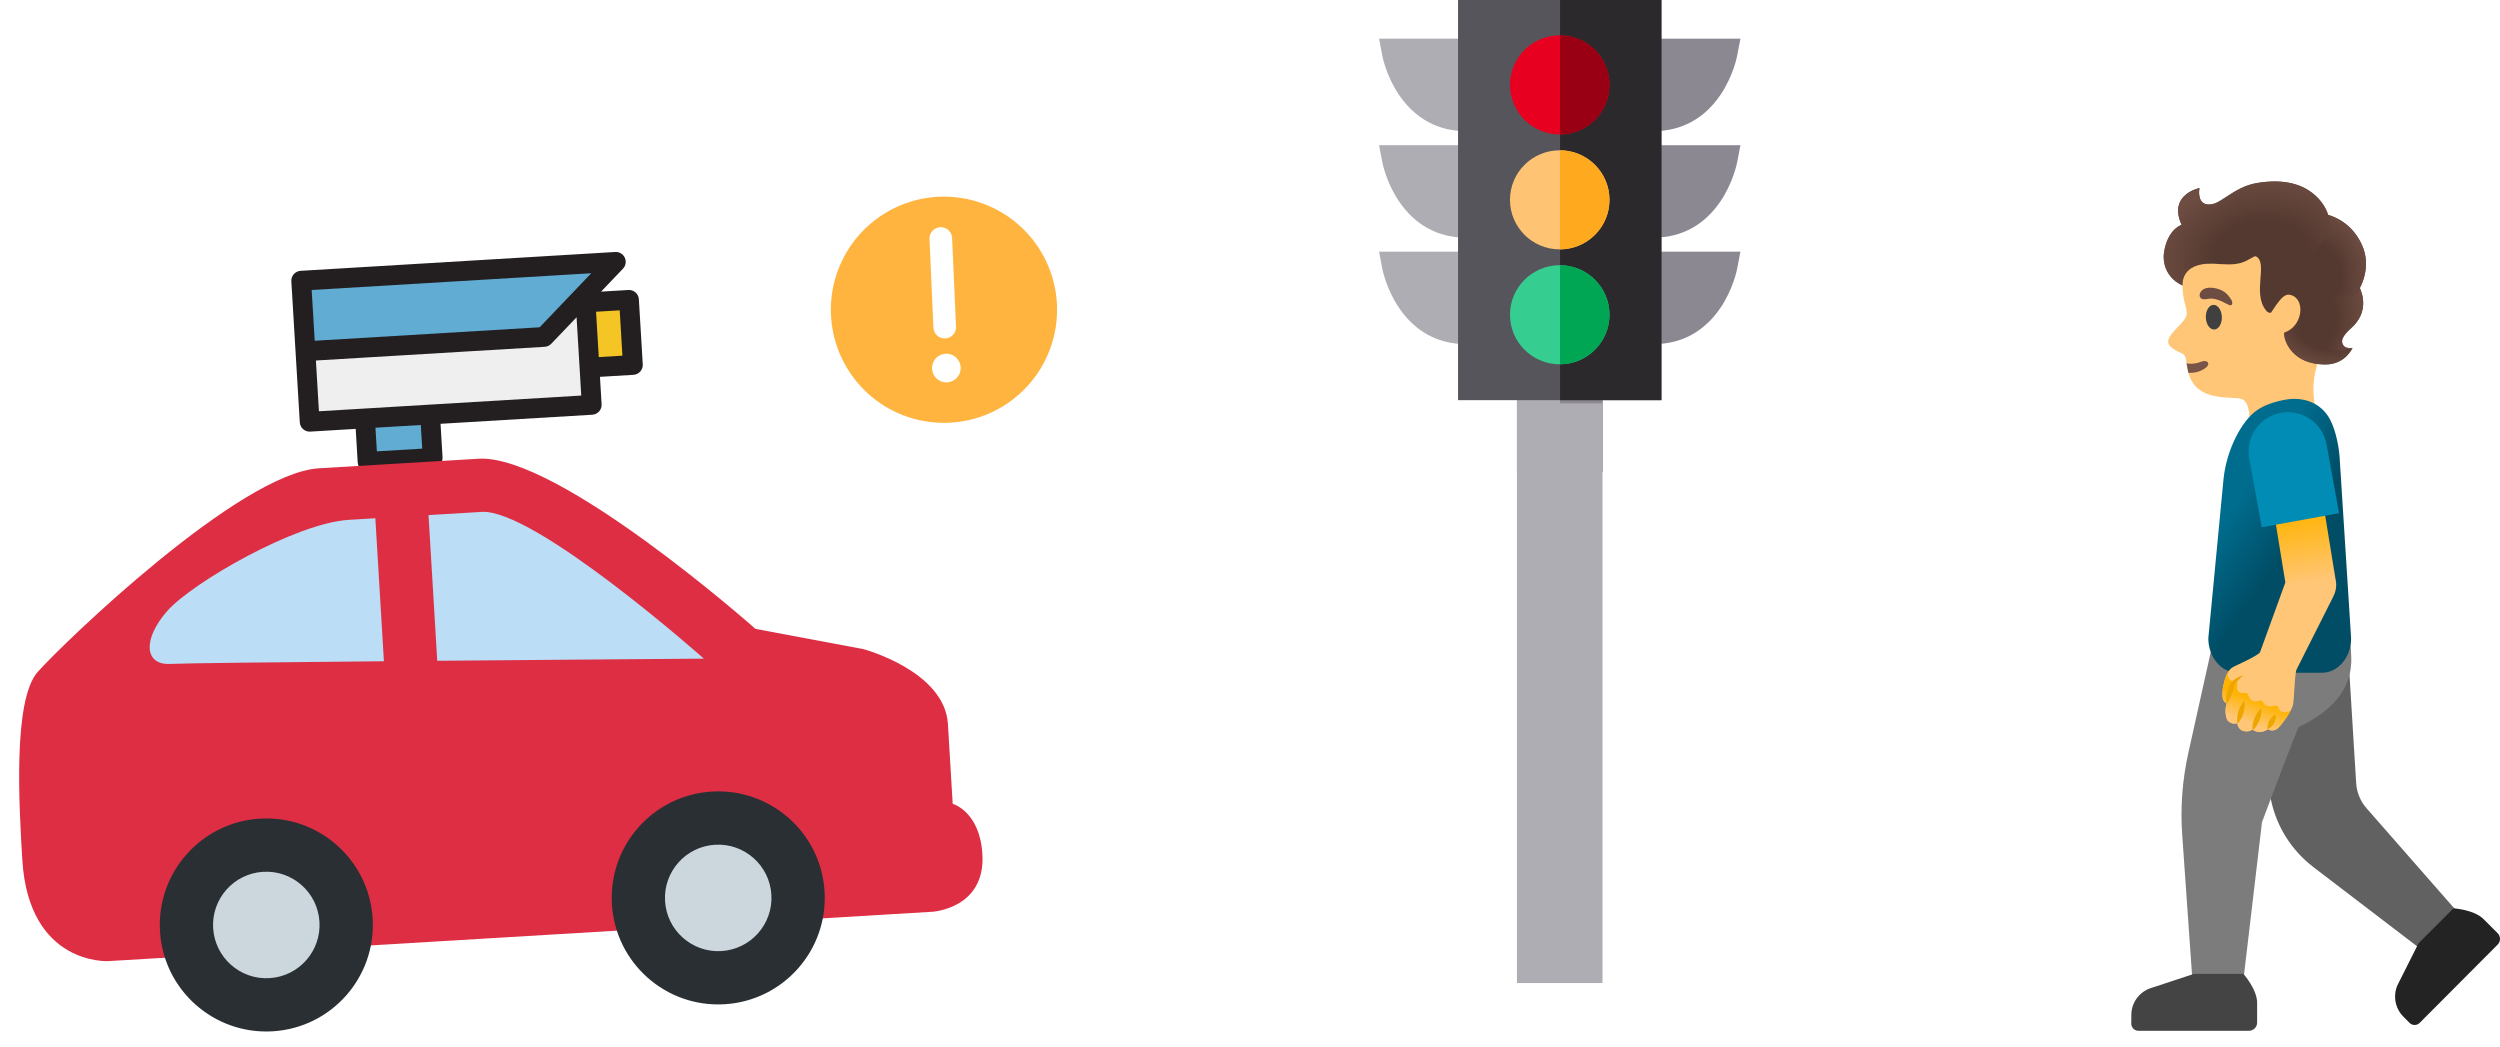 <svg width="339" height="142" viewBox="0 0 339 142" fill="none" xmlns="http://www.w3.org/2000/svg">
<path d="M317.051 33.345C314.637 29.439 309.163 26.399 304.633 27.15C299.553 27.986 296.831 31.642 296.11 36.279C295.85 37.962 295.898 39.636 296.187 40.819C296.225 40.963 296.504 41.993 296.523 42.32C296.716 43.57 294.292 44.811 294.013 46.187C293.801 47.226 295.965 47.889 296.139 48.072C296.985 49.005 295.648 53.44 301.583 53.882C303.863 54.056 303.421 53.911 304.094 54.171C305.142 54.575 305.046 57.365 305.046 57.365C305.046 57.365 305.633 61.963 309.558 60.741C314.041 59.356 314.214 56.181 314.214 56.181C314.214 56.181 312.549 51.756 315.224 47.158C317.35 43.484 318.61 35.855 317.051 33.345Z" fill="#FFC677" stroke="black" stroke-width="0.001"/>
<path d="M296.735 50.553C297.562 50.601 298.37 50.409 299.072 49.889C299.832 49.322 299.313 48.696 298.437 49.062C297.908 49.283 297.168 49.398 296.494 49.273L296.735 50.553Z" fill="#795548" stroke="black" stroke-width="0.001"/>
<path d="M300.249 44.685C300.849 44.666 301.312 43.901 301.282 42.977C301.253 42.054 300.743 41.32 300.143 41.339C299.543 41.358 299.08 42.122 299.11 43.046C299.139 43.97 299.649 44.704 300.249 44.685Z" fill="#404040" stroke="black" stroke-width="0.001"/>
<path d="M299.35 40.539C298.272 40.789 298.061 40.078 298.446 39.539C298.725 39.135 299.388 38.827 300.61 39.135C301.764 39.424 302.207 40.126 302.505 40.549C302.803 40.972 302.736 41.376 302.467 41.405C302.101 41.424 300.677 40.232 299.35 40.539Z" fill="#6D4C41" stroke="black" stroke-width="0.001"/>
<path d="M334.452 125.055L320.917 109.616C320.071 108.654 319.571 107.442 319.494 106.162L318.166 84.557L303.256 86.202L307.95 108.49C308.71 112.097 310.74 115.31 313.664 117.552L329.527 129.672L334.452 125.055Z" fill="#616161" stroke="black" stroke-width="0.001"/>
<path d="M317.993 80.998L301.082 82.547L296.724 102.161C295.926 105.778 295.647 109.501 295.907 113.195L297.475 135.551H303.891L306.729 111.473C306.729 111.473 311.548 98.66 311.702 98.583C315.617 96.726 319.003 93.85 318.83 89.127C318.744 86.414 318.301 83.682 317.993 80.998Z" fill="#7C7C7C" stroke="black" stroke-width="0.001"/>
<path d="M314.858 91.223H303.411C301.227 91.223 299.447 89.126 299.447 86.548L301.515 64.904C301.939 60.95 303.949 57.122 305.969 55.679C307.864 54.323 310.606 54.101 310.606 54.101C312.078 53.986 314.261 54.342 315.656 56.381C316.493 57.603 317.118 59.989 317.253 62.038L318.811 86.548C318.811 89.136 317.041 91.223 314.858 91.223Z" fill="url(#paint0_linear_1060_4846)" stroke="black" stroke-width="0.001"/>
<path d="M316.694 78.509L314.53 65.205L307.825 66.292L309.893 78.98L306.459 88.446C306.238 88.879 303.131 90.283 302.938 90.379C302.342 90.668 301.928 91.236 301.62 92.361C301.438 93.054 300.976 95.035 301.947 95.382C301.62 96.296 301.832 97.44 302.082 97.71C302.659 98.335 303.362 98.056 303.362 98.056C303.362 98.056 303.458 98.854 304.093 99.076C304.881 99.355 305.43 98.922 305.43 98.922C305.709 99.133 306.045 99.249 306.401 99.249C306.825 99.249 307.2 99.085 307.488 98.874C307.671 98.951 308.171 99.249 308.806 98.797C309.21 98.508 310.48 96.844 310.874 95.776C311.144 95.045 311.105 91.37 311.442 90.726C311.779 90.081 316.386 80.914 316.386 80.914H316.377C316.79 80.154 316.887 79.298 316.694 78.509Z" fill="url(#paint1_linear_1060_4846)" stroke="black" stroke-width="0.001"/>
<path d="M309.076 96.22C308.854 95.643 308.71 95.605 308.306 95.71C307.758 95.855 307.161 95.835 306.825 95.162C306.748 94.999 306.632 94.941 306.459 94.999C305.872 95.191 305.141 95.201 304.891 94.316C304.795 93.989 304.66 93.95 304.304 93.95C304.189 93.95 303.852 94.094 303.506 93.729C303.121 93.315 303.641 92.488 303.15 92.411C303.006 92.392 302.313 92.469 302.102 91.728C301.967 91.247 302.525 90.67 302.534 90.66C302.15 90.997 301.851 91.526 301.63 92.372C301.447 93.065 300.986 95.047 301.957 95.393C301.63 96.307 301.842 97.452 302.092 97.721C302.669 98.346 303.371 98.067 303.371 98.067C303.371 98.067 303.467 98.866 304.102 99.087C304.891 99.366 305.44 98.933 305.44 98.933C305.718 99.145 306.055 99.26 306.411 99.26C306.834 99.26 307.21 99.097 307.498 98.885C307.681 98.962 308.181 99.26 308.816 98.808C309.153 98.567 310.105 97.346 310.634 96.326C310.163 96.701 309.239 96.653 309.076 96.22Z" fill="url(#paint2_linear_1060_4846)" stroke="black" stroke-width="0.001"/>
<path d="M304.959 139.775C305.565 139.775 306.065 139.285 306.065 138.669V135.975C306.065 134.148 304.209 132.06 304.209 132.06H297.494L291.453 134.052C289.991 134.629 289.019 136.033 289.01 137.601L289 138.813C289 139.342 289.433 139.775 289.962 139.775H304.959Z" fill="#444444" stroke="black" stroke-width="0.001"/>
<path d="M338.676 128.095C339.109 127.662 339.109 126.97 338.676 126.537L336.771 124.632C335.472 123.333 332.692 123.17 332.692 123.17L327.95 127.912L325.093 133.598C324.468 135.04 324.775 136.714 325.882 137.84L326.738 138.706C327.113 139.081 327.729 139.081 328.104 138.706L338.676 128.095Z" fill="#232323" stroke="black" stroke-width="0.001"/>
<path d="M308.586 96.881C308.653 97.352 308.528 97.708 308.355 98.054C308.163 98.382 307.932 98.68 307.499 98.882C307.432 98.41 307.557 98.054 307.73 97.708C307.913 97.381 308.153 97.083 308.586 96.881Z" fill="#EDA600" stroke="black" stroke-width="0.001"/>
<path d="M306.642 96.006C306.709 96.612 306.575 97.151 306.382 97.66C306.171 98.161 305.921 98.651 305.449 99.046C305.382 98.43 305.517 97.901 305.709 97.391C305.921 96.9 306.18 96.41 306.642 96.006Z" fill="#EDA600" stroke="black" stroke-width="0.001"/>
<path d="M304.334 95.045C304.449 95.641 304.353 96.18 304.209 96.7C304.045 97.209 303.824 97.71 303.391 98.142C303.276 97.546 303.372 97.007 303.516 96.488C303.689 95.978 303.911 95.478 304.334 95.045Z" fill="#EDA600" stroke="black" stroke-width="0.001"/>
<path d="M304.19 91.58C303.892 91.84 303.603 92.109 303.363 92.397C303.103 92.686 302.978 92.946 302.891 93.321C302.67 94.033 302.449 94.773 301.929 95.457C301.775 94.62 301.929 93.831 302.247 93.081C302.41 92.715 302.728 92.292 303.074 92.08C303.43 91.84 303.805 91.676 304.19 91.58Z" fill="#EDA600" stroke="black" stroke-width="0.001"/>
<path d="M306.691 71.495L317.176 69.59L315.483 60.269C315.358 59.58 315.099 58.923 314.72 58.335C314.341 57.747 313.85 57.239 313.275 56.84C312.699 56.442 312.051 56.161 311.367 56.013C310.683 55.865 309.977 55.853 309.288 55.979C308.6 56.103 307.943 56.363 307.354 56.742C306.766 57.121 306.258 57.612 305.86 58.187C305.461 58.763 305.18 59.411 305.032 60.095C304.885 60.779 304.873 61.485 304.998 62.174L306.691 71.495Z" fill="#008CB4" stroke="black" stroke-width="0.001"/>
<path d="M320.407 33.525C319.138 30.341 316.559 29.379 315.713 29.148C315.319 27.994 313.318 23.617 306.093 24.809C304.333 25.098 303.044 25.935 301.909 26.676C301.428 26.993 300.966 27.301 300.533 27.503C300.177 27.666 299.562 27.82 299.052 27.657C297.888 27.272 298.253 25.502 298.253 25.502C298.253 25.502 293.982 26.349 295.82 30.475C294.386 31.11 293.723 32.63 293.473 34.063C293.126 36.016 294.079 37.873 295.954 38.71C295.954 38.71 295.579 35.574 300.11 35.757C301.514 35.814 302.986 36.036 304.285 35.507C304.785 35.304 305.247 34.987 305.728 34.756H305.901C307.613 35.67 305.362 39.72 307.267 42.086C307.642 42.558 307.96 42.385 307.96 42.385L308.72 41.259C309.297 40.489 309.826 39.816 310.547 39.98C312.683 40.451 312.298 44.26 309.768 45.097C309.518 45.184 310.105 49.426 315.347 49.426C318.06 49.426 319.012 47.175 319.012 47.175C319.012 47.175 317.858 47.464 317.608 46.482C317.473 45.973 317.945 45.28 318.791 44.53C321.235 42.356 320.35 39.855 319.994 39.075C320.378 38.344 321.398 36.016 320.407 33.525Z" fill="#543930" stroke="black" stroke-width="0.001"/>
<path d="M320.003 39.067C320.051 38.98 319.243 41.001 315.78 40.664C314.356 40.664 312.375 44.098 314.452 46.368C316.299 48.369 319.022 47.167 319.022 47.167C319.022 47.167 318.646 47.272 318.098 47.09C317.742 46.965 317.617 46.503 317.617 46.474C317.482 45.964 317.954 45.272 318.8 44.521C321.244 42.338 320.359 39.846 320.003 39.067Z" fill="url(#paint3_radial_1060_4846)" stroke="black" stroke-width="0.001"/>
<path d="M320.407 33.525C319.743 31.852 318.521 30.438 316.905 29.62C316.674 29.504 316.097 29.225 315.703 29.148C315.895 29.889 315.876 30.688 315.558 31.505C315.549 31.534 315.183 32.756 314.135 33.727C314.895 34.785 315.279 36.065 315.645 37.325C315.962 38.422 316.27 39.634 315.78 40.663C316.443 40.625 317.502 40.807 318.666 40.288C319.781 39.788 320.368 38.499 320.638 37.344C320.936 36.084 320.888 34.747 320.407 33.525Z" fill="url(#paint4_radial_1060_4846)" stroke="black" stroke-width="0.001"/>
<path d="M315.549 31.513C316.386 29.368 315.203 27.386 313.423 26.068C311.326 24.519 308.575 24.404 306.093 24.808C304.333 25.096 303.044 25.933 301.909 26.674C301.418 26.992 300.956 27.29 300.524 27.501C300.168 27.665 299.552 27.819 299.042 27.655C297.878 27.27 298.244 25.5 298.244 25.5C298.244 25.5 293.973 26.347 295.81 30.474C294.377 31.109 293.713 32.629 293.463 34.062C293.116 36.015 294.069 37.871 295.945 38.708C295.945 38.708 295.569 35.572 300.1 35.755C301.505 35.813 302.977 36.034 304.275 35.505C305.429 35.043 305.814 34.418 307.113 34.485C308.508 34.562 310.364 35.091 311.798 34.87C314.693 34.428 315.54 31.551 315.549 31.513Z" fill="url(#paint5_radial_1060_4846)" stroke="black" stroke-width="0.001"/>
<path d="M314.453 46.367C313.52 45.376 313.27 43.741 311.807 42.875C311.538 43.827 310.855 44.722 309.768 45.087C309.518 45.174 310.105 49.416 315.347 49.416C318.06 49.416 319.012 47.165 319.012 47.165C319.012 47.165 316.329 48.358 314.453 46.367Z" fill="url(#paint6_radial_1060_4846)" stroke="black" stroke-width="0.001"/>
<path d="M79.338 39.871L73.781 45.688L41.417 47.626L41.99 57.188L80.238 54.897L79.338 39.871Z" fill="#EFEFEF" stroke="black" stroke-width="0.001"/>
<path d="M83.505 35.507L40.844 38.062L41.416 47.624L73.78 45.686L83.505 35.507Z" fill="#61ACD2" stroke="black" stroke-width="0.001"/>
<path d="M85.291 40.661L79.406 41.014L79.935 49.84L85.819 49.488L85.291 40.661Z" fill="#F5C525" stroke="black" stroke-width="0.001"/>
<path d="M58.319 56.21L49.492 56.738L49.845 62.623L58.671 62.094L58.319 56.21Z" fill="#61ACD2" stroke="black" stroke-width="0.001"/>
<path d="M40.429 68.095L34.545 68.447L35.074 77.274L40.958 76.921L40.429 68.095Z" fill="#F5C525" stroke="black" stroke-width="0.001"/>
<path d="M85.21 39.322L81.505 39.544L84.475 36.435C84.857 36.036 84.955 35.445 84.723 34.944C84.491 34.444 83.976 34.136 83.425 34.169L40.764 36.724C40.024 36.769 39.461 37.404 39.505 38.144L40.078 47.706L40.651 57.268C40.695 58.007 41.33 58.571 42.07 58.526L48.233 58.157L48.505 62.703C48.55 63.442 49.185 64.006 49.925 63.961L52.999 63.777L53.099 65.454C53.263 68.183 51.175 70.537 48.446 70.7L41.952 71.089L41.767 68.015C41.723 67.275 41.088 66.712 40.348 66.756L34.464 67.109C33.724 67.153 33.161 67.788 33.205 68.528L33.734 77.354C33.778 78.094 34.413 78.658 35.153 78.613L41.037 78.261C41.777 78.217 42.34 77.581 42.296 76.842L42.112 73.767L48.606 73.378C52.812 73.126 56.029 69.5 55.778 65.294L55.677 63.617L58.751 63.433C59.491 63.389 60.055 62.753 60.01 62.014L59.738 57.468L80.318 56.236C81.058 56.191 81.621 55.556 81.577 54.816L81.354 51.099L85.9 50.826C86.639 50.782 87.203 50.147 87.158 49.407L86.63 40.581C86.585 39.841 85.95 39.278 85.21 39.322ZM39.538 75.663L36.332 75.855L35.963 69.707L39.17 69.515L39.538 75.663ZM42.263 39.322L80.176 37.052L73.174 44.38L42.676 46.206L42.263 39.322ZM57.252 60.835L51.103 61.203L50.911 57.997L57.06 57.629L57.252 60.835ZM78.818 53.638L43.248 55.768L42.836 48.884L73.861 47.026C74.199 47.006 74.517 46.859 74.751 46.614L78.183 43.022L78.596 49.92L78.818 53.638ZM84.4 48.229L81.194 48.421L80.825 42.272L84.032 42.08L84.4 48.229Z" fill="#231F20" stroke="black" stroke-width="0.001"/>
<path d="M86.793 126.009L14.7 130.327C14.7 130.327 3.886 130.974 3.023 116.556C2.591 109.346 1.727 94.928 5.116 91.107C8.505 87.287 32.442 64.147 43.256 63.5L64.884 62.205C75.698 61.557 102.442 85.278 102.442 85.278L117.076 88.019C117.076 88.019 128.106 90.976 128.538 98.185L129.185 108.999C129.185 108.999 132.863 110.002 133.213 115.838C133.654 123.202 126.444 123.634 126.444 123.634L86.793 126.009Z" fill="#DD2E44" stroke="black" stroke-width="0.001"/>
<path d="M58.106 69.844L65.315 69.413C72.524 68.981 95.448 89.314 95.448 89.314C95.448 89.314 77.379 89.444 59.289 89.602L58.106 69.844ZM22.707 82.817C26.096 78.997 40.083 70.924 47.292 70.492L50.897 70.276L52.058 89.666C37.556 89.796 24.645 89.936 23.139 90.027C19.534 90.243 19.318 86.638 22.707 82.817Z" fill="#BBDDF5" stroke="black" stroke-width="0.001"/>
<path d="M98.256 136.175C90.293 136.652 83.451 130.583 82.974 122.62C82.497 114.657 88.566 107.815 96.529 107.338C104.492 106.861 111.334 112.93 111.811 120.893C112.288 128.856 106.219 135.698 98.256 136.175Z" fill="#292F33" stroke="black" stroke-width="0.001"/>
<path d="M97.822 128.966C93.841 129.204 90.42 126.17 90.181 122.188C89.943 118.207 92.977 114.785 96.959 114.547C100.94 114.309 104.361 117.343 104.6 121.325C104.838 125.306 101.804 128.727 97.822 128.966Z" fill="#CCD6DD" stroke="black" stroke-width="0.001"/>
<path d="M36.977 139.845C29.013 140.322 22.171 134.253 21.694 126.29C21.217 118.327 27.286 111.485 35.249 111.008C43.212 110.531 50.055 116.6 50.532 124.563C51.008 132.526 44.94 139.368 36.977 139.845Z" fill="#292F33" stroke="black" stroke-width="0.001"/>
<path d="M36.543 132.636C32.561 132.874 29.14 129.84 28.902 125.858C28.663 121.876 31.698 118.455 35.679 118.217C39.661 117.978 43.082 121.013 43.321 124.994C43.559 128.976 40.525 132.397 36.543 132.636Z" fill="#CCD6DD" stroke="black" stroke-width="0.001"/>
<path d="M217.309 50.34H205.688V64H217.309V50.34Z" fill="#AEADB3"/>
<path d="M217.312 50.34H211.543V64H217.312V50.34Z" fill="#8B8892"/>
<path d="M224.227 17.783C227.989 17.783 231.111 16.093 233.303 12.852C235.018 10.316 235.535 7.685 235.556 7.574L236.001 5.246H221.35V17.592L223.159 17.739C223.52 17.768 223.876 17.783 224.227 17.783Z" fill="#8B8892"/>
<path d="M221.35 32.031L223.159 32.178C223.52 32.208 223.876 32.223 224.227 32.223C227.989 32.223 231.111 30.532 233.303 27.292C235.018 24.756 235.535 22.124 235.556 22.013L236.001 19.686H221.35V32.031Z" fill="#8B8892"/>
<path d="M221.35 46.472L223.159 46.62C223.52 46.649 223.876 46.664 224.227 46.664C227.989 46.664 231.111 44.974 233.303 41.733C235.018 39.197 235.535 36.566 235.556 36.455L236.001 34.127H221.35V46.472Z" fill="#8B8892"/>
<path d="M187.445 7.574C187.466 7.685 187.983 10.316 189.698 12.852C191.89 16.093 195.012 17.783 198.774 17.783C199.124 17.783 199.481 17.769 199.842 17.739L201.651 17.592V5.246H187L187.445 7.574Z" fill="#AEADB3"/>
<path d="M187.445 22.015C187.466 22.126 187.983 24.758 189.698 27.294C191.89 30.535 195.012 32.225 198.774 32.225C199.124 32.225 199.481 32.21 199.842 32.181L201.651 32.033V19.688H187L187.445 22.015Z" fill="#AEADB3"/>
<path d="M187.445 36.455C187.466 36.566 187.983 39.197 189.698 41.733C191.89 44.974 195.012 46.664 198.774 46.664C199.124 46.664 199.481 46.65 199.842 46.62L201.651 46.472V34.127H187L187.445 36.455Z" fill="#AEADB3"/>
<path d="M225.288 0H197.711V54.263H225.288V0Z" fill="#57555C"/>
<path d="M225.289 0H211.543V54.263H225.289V0Z" fill="#2B292C"/>
<path d="M218.246 11.514C218.246 15.209 215.248 18.208 211.542 18.231H211.5C207.774 18.231 204.754 15.223 204.754 11.514C204.754 7.804 207.774 4.797 211.5 4.797H211.542C215.248 4.819 218.246 7.819 218.246 11.514Z" fill="#E70020"/>
<path d="M218.246 27.098C218.246 30.793 215.248 33.792 211.542 33.815H211.5C207.774 33.815 204.754 30.807 204.754 27.098C204.754 23.387 207.774 20.381 211.5 20.381H211.542C215.248 20.403 218.246 23.401 218.246 27.098Z" fill="#FFC473"/>
<path d="M218.246 42.68C218.246 46.375 215.248 49.374 211.542 49.397H211.5C207.774 49.397 204.754 46.389 204.754 42.68C204.754 38.97 207.774 35.963 211.5 35.963H211.542C215.248 35.985 218.246 38.985 218.246 42.68Z" fill="#36CD90"/>
<path d="M218.245 42.68C218.245 46.375 215.247 49.374 211.541 49.396V35.963C215.247 35.985 218.245 38.985 218.245 42.68Z" fill="#00A653"/>
<path d="M218.245 27.098C218.245 30.793 215.247 33.792 211.541 33.815V20.381C215.247 20.403 218.245 23.401 218.245 27.098Z" fill="#FFA91F"/>
<path d="M211.543 18.23V4.797C215.249 4.819 218.247 7.819 218.247 11.514C218.247 15.209 215.249 18.208 211.543 18.23Z" fill="#990013"/>
<rect x="205.85" y="54.85" width="11.3" height="78.3" fill="#AEADB3" stroke="#AEADB3" stroke-width="0.3"/>
<path d="M143.324 41.323C143.458 44.354 142.691 47.356 141.118 49.95C139.546 52.544 137.24 54.614 134.492 55.898C131.743 57.182 128.676 57.622 125.677 57.162C122.679 56.703 119.884 55.364 117.646 53.316C115.408 51.268 113.828 48.602 113.105 45.656C112.382 42.71 112.549 39.616 113.585 36.765C114.621 33.913 116.479 31.433 118.924 29.638C121.369 27.843 124.292 26.813 127.323 26.679C129.335 26.59 131.345 26.898 133.238 27.585C135.132 28.273 136.871 29.327 138.357 30.686C139.843 32.046 141.046 33.686 141.898 35.511C142.751 37.336 143.235 39.311 143.324 41.323ZM130.269 49.821C130.252 49.437 130.122 49.067 129.894 48.757C129.667 48.447 129.353 48.212 128.992 48.081C128.631 47.949 128.239 47.928 127.866 48.02C127.492 48.111 127.155 48.311 126.895 48.594C126.636 48.877 126.466 49.231 126.407 49.611C126.349 49.991 126.404 50.38 126.567 50.728C126.729 51.076 126.991 51.368 127.319 51.568C127.648 51.767 128.028 51.865 128.412 51.848C128.667 51.837 128.917 51.776 129.149 51.668C129.38 51.56 129.588 51.408 129.761 51.219C129.933 51.031 130.067 50.811 130.154 50.571C130.241 50.331 130.28 50.076 130.269 49.821ZM126.575 44.483C126.607 44.879 126.791 45.248 127.089 45.511C127.387 45.774 127.775 45.911 128.173 45.893C128.57 45.876 128.944 45.705 129.218 45.416C129.491 45.128 129.642 44.745 129.639 44.347L129.102 32.216C129.07 31.82 128.886 31.451 128.588 31.188C128.29 30.925 127.902 30.788 127.504 30.805C127.107 30.823 126.733 30.994 126.459 31.282C126.185 31.571 126.035 31.954 126.038 32.352L126.575 44.483Z" fill="#FFB43F" stroke="#FFB43F" stroke-width="0.001"/>
<defs>
<linearGradient id="paint0_linear_1060_4846" x1="302.335" y1="68.954" x2="318.929" y2="80.498" gradientUnits="userSpaceOnUse">
<stop stop-color="#006D8F"/>
<stop offset="0.482" stop-color="#004D65"/>
<stop offset="1" stop-color="#004D65"/>
</linearGradient>
<linearGradient id="paint1_linear_1060_4846" x1="309.382" y1="88.218" x2="306.31" y2="70.205" gradientUnits="userSpaceOnUse">
<stop offset="0.461" stop-color="#FFC677"/>
<stop offset="1" stop-color="#FFB300"/>
</linearGradient>
<linearGradient id="paint2_linear_1060_4846" x1="303.741" y1="100.512" x2="305.902" y2="94.881" gradientUnits="userSpaceOnUse">
<stop offset="0.456" stop-color="#FFC677"/>
<stop offset="1" stop-color="#FFB300"/>
</linearGradient>
<radialGradient id="paint3_radial_1060_4846" cx="0" cy="0" r="1" gradientUnits="userSpaceOnUse" gradientTransform="translate(313.454 44.074) rotate(20.262) scale(6.851 9.866)">
<stop offset="0.45" stop-color="#6D4C41" stop-opacity="0"/>
<stop offset="1" stop-color="#6D4C41"/>
</radialGradient>
<radialGradient id="paint4_radial_1060_4846" cx="0" cy="0" r="1" gradientUnits="userSpaceOnUse" gradientTransform="translate(314.265 37.167) rotate(-7.724) scale(6.944 8.763)">
<stop offset="0.45" stop-color="#6D4C41" stop-opacity="0"/>
<stop offset="1" stop-color="#6D4C41"/>
</radialGradient>
<radialGradient id="paint5_radial_1060_4846" cx="0" cy="0" r="1" gradientUnits="userSpaceOnUse" gradientTransform="translate(306.523 34.769) rotate(-8.824) scale(14.293 10.744)">
<stop offset="0.45" stop-color="#6D4C41" stop-opacity="0"/>
<stop offset="1" stop-color="#6D4C41"/>
</radialGradient>
<radialGradient id="paint6_radial_1060_4846" cx="0" cy="0" r="1" gradientUnits="userSpaceOnUse" gradientTransform="translate(315.036 44.912) rotate(14.259) scale(7.695 4.947)">
<stop offset="0.45" stop-color="#6D4C41" stop-opacity="0"/>
<stop offset="1" stop-color="#6D4C41"/>
</radialGradient>
</defs>
</svg>
